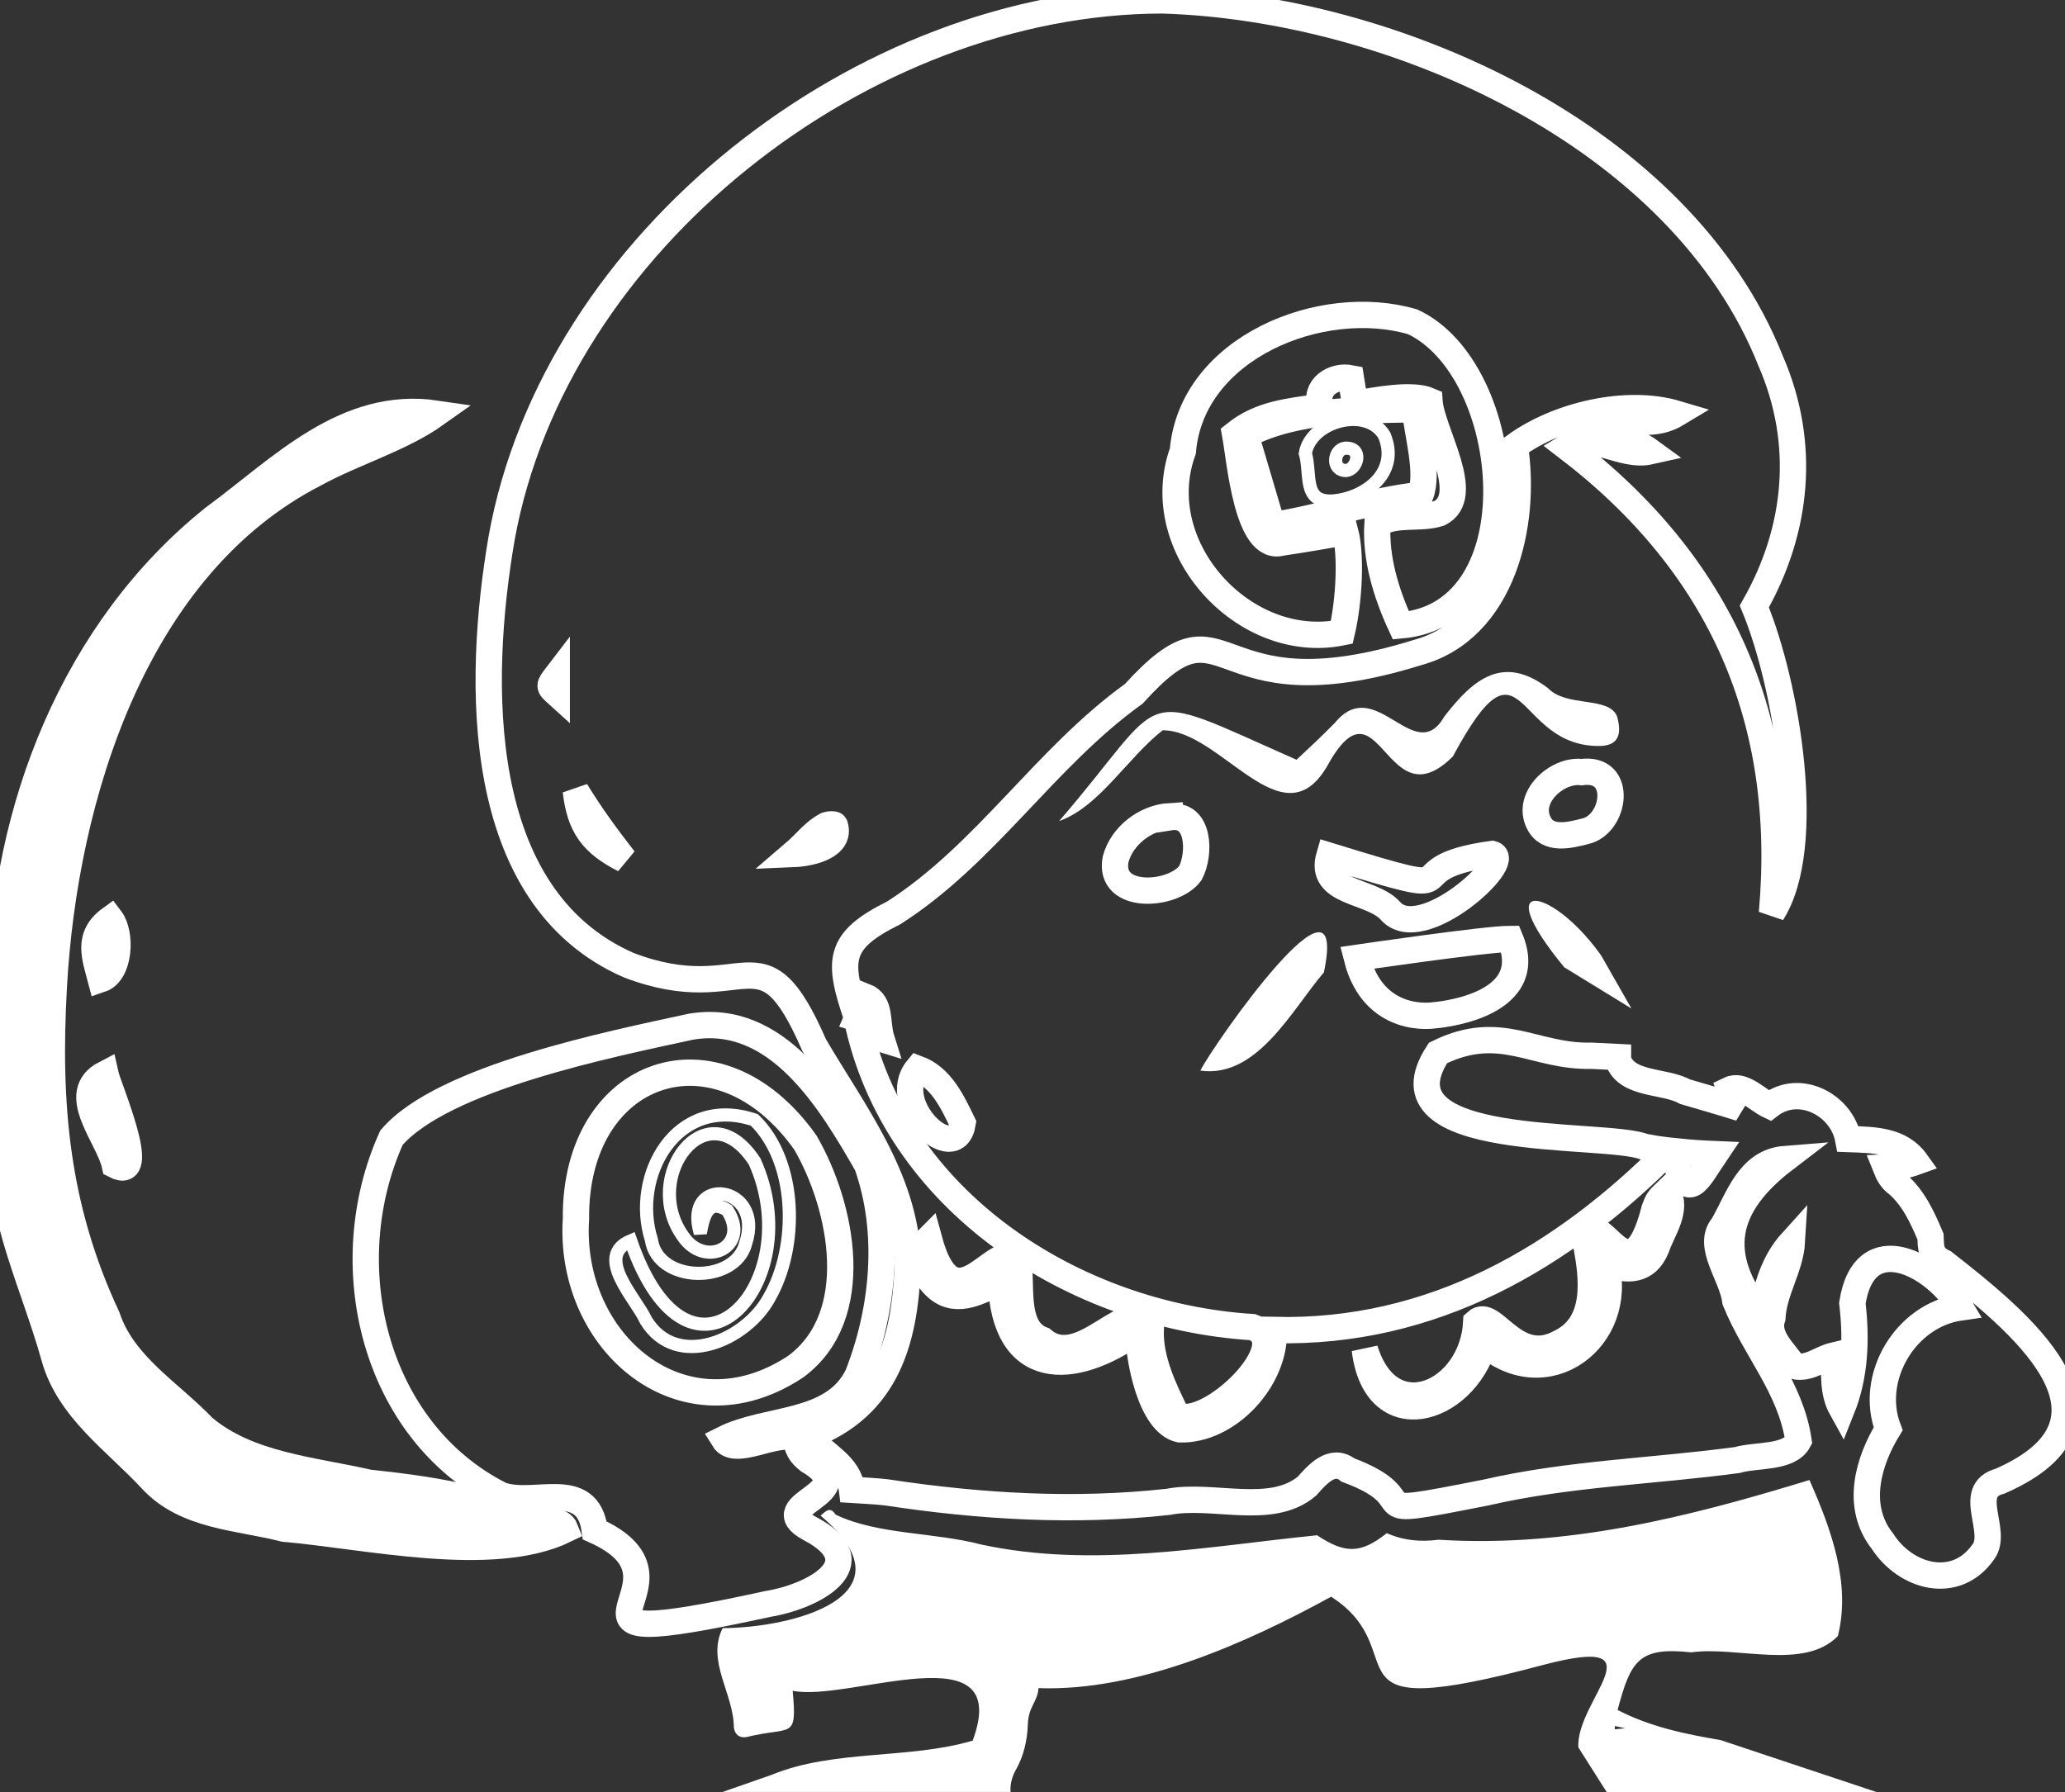 <svg version="1.1" id="Calque_1" xmlns="http://www.w3.org/2000/svg" xmlns:xlink="http://www.w3.org/1999/xlink" x="0px"
     y="0px" enable-background="new 0 0 1024 768" xml:space="preserve" viewBox="430.75 316.27 156.93 136.23">
    <rect x="430.75" y="316.27" width="156.93" height="136.23" fill="#333333" stroke="none"/>
    <!-- <rect fill="white" width="100em" height="100em" rx="15"/> -->
    <g>
	<!-- bag reflect bottom -->
      <path fill="transparent" stroke="#fff" stroke-width="2" d="M439.48,404.84c2.68,1.39-0.5-5.91-0.73-6.96C435.86,399.37,439.01,402.68,439.48,404.84z"/>
      <!--  mouth -->
      <path fill="transparent" stroke="#fff" stroke-width="2"
            d="M539.7,393.45c0,0,7.99-0.56,5.82-5.81c-1.87,0-11.66,1.44-11.66,1.44   C535.15,394.19,539.7,393.45,539.7,393.45z"/>
      <!-- beard reflect bottom -->
      <path fill="transparent" stroke="#fff" stroke-width="2"
            d="M503.91,401.64c-0.78-1.61-1.63-3.47-3.43-4.14C498.23,400.23,503.37,405.07,503.91,401.64z"/>
      <!-- bag border -->
      <path fill="#fff" stroke="#fff" stroke-width="2"
            d="M434.86,419.38c1.09,4.03,4.72,6.45,7.42,9.38c2.61,2.8,6.59,2.82,10.06,3.71   c6.26,0.54,15.86,2.78,21.39,0.07c-0.35-0.91-1.75-0.62-2.56-0.88c-3.96-1.58-8.07-2.24-12.37-2.68c-4.25-0.98-9.18-1.31-12.6-4.21   c-2.56-2.68-6.09-4.72-7.31-8.39c-3.87-8.28-4.56-16.1-4.05-25.12c0.8-14.43,6.16-31.95,19.83-38.97c3-1.65,6.51-2.63,9.25-4.58   c-6.93-1.03-11.82,4.18-16.9,7.91c-10.6,8.46-15.96,22.16-16.18,35.5c-0.09,4.04-0.07,8.08-0.04,12.12   C430.76,408.88,433.37,414.05,434.86,419.38z"/>
      <!-- hammer ext. -->
      <path fill="transparent" stroke="#fff" stroke-width="2"
            d="M489.11,438.19c3.36-0.54,8.24-3.07,3.17-5.74c-3.58-1.93,4.27-2.6-0.08-5.16   c-0.57-0.44-0.95-0.95-0.9-1.72c-1.66-0.59-4.7,1.5-5.56,0.09c3.35-1.68,8.32-1.01,10.2-4.86c1.96-5.02,2.52-10.88,0.7-16   c-2.8-4.88-6.83-11.63-13.42-10.48c-6.07,1.32-18.81,3.87-22.72,8.43c-4.36,9.66-1.36,22.28,8.31,27.16   c2.55,0.93,6.6-1.37,7.14,2.69C485.05,436.69,469.49,442.47,489.11,438.19z M474.52,408.92c-0.11-11.41,10.78-15.21,17.44-5.79   c2.83,4.89,4.45,13.19-0.74,17.02C482.66,425.82,473.91,418.31,474.52,408.92z"/>
      <!-- hammer spiral -->
      <path fill="transparent" stroke="#fff" stroke-width="1"
            d="M489.2,414.93c2.24-3.86,2.17-10.34-1.12-13.53c-5.97-1.99-9.36,4.29-7.83,9.1   c0.48,3.34,6.39,3.4,7.17,0.27c1.47-4.46-4.79-5.23-3.45-0.77c0.24-1.29,0.57-2.65,2.04-1.75c1.82,2.74-1.67,4.52-3.37,1.97   c-3.19-4.5,1.81-11.24,5.46-5.66c4.16,9.24-4.87,19.17-9.42,6.03c-2.81,1.18,0.41,4.38,1.16,6.05   C482.18,420.45,487.46,418.15,489.2,414.93z"/>
      <!-- bag reflect top -->
      <path fill="transparent" stroke="#fff" stroke-width="2"
            d="M439.15,386.11c-1.84,1.33-1.18,2.92-0.74,4.6C439.86,390.22,440.01,387.24,439.15,386.11z"/>
      <!-- pant -->
      <path fill="#fff"
            d="M559.28,441.87c3.45-0.49,8.58,1.4,11.14-1.24c1.01-4.03-0.54-8.19-2.16-11.86   c-9.25,2.83-18.42,5.15-28.19,4.54c-1.36,0.18-2.68,0.06-3.93-0.5c-1.98,1.57-3.16,1.58-5.3,0.16c-8.49,0.86-17.08,2.53-25.54,0.7   c-3.56-0.94-7.85-0.73-11.05-2.27c-0.39-0.6-0.67-0.34-1.14,0.08c7.25,6.12-2.08,8.52-7.44,8.55c-1.26,2.5,0.84,4.97,0.85,7.55   c0.07,0.54,0.43,0.82,0.96,0.73c3.44-0.85,3.85,0.27,3.51-3.52c4.28,0.89,16.79-4.65,13.68,3.79c-4.82,1.43-10.57,0.66-15.28,2.6   l-3.72,1.3h21.88c0,0-0.11-0.78,0.39-1.66c0.6-1.05,0.88-2.25,0.92-3.46c0.04-1.39,0.74-1.7,0.81-2.77   c7.53,0.27,15.77-3.4,22.24-6.95c6.67,4.3-1.39,9.86,16.14,5.18c9.11-2.39,2.42,2.69,2.65,6.28l2.15,3.39h20.51l-11.85-3.95   c-2.7-0.46-5.37-1.01-7.83-2.29C554.68,442.49,555.29,441.44,559.28,441.87z M554.26,447.64c-0.49,0.05-0.65,0.07-0.8,0.08   c0.01-0.08,0.01-0.17,0.02-0.25C553.63,447.5,553.78,447.53,554.26,447.64z"/>
      <!-- beard reflect top -->
      <path fill="transparent" stroke="#fff" stroke-width="2"
            d="M497.74,395.26c-0.41-1.3,0.02-2.75-1.28-3.26c-0.18,0.69-0.31,1.09-0.57,1.68   C496.61,393.9,496.74,394.96,497.74,395.26z"/>
      <!-- eyebrow -->
      <path fill="#fff"
            d="M552.47,372.97c1.4-0.09,1.49-1.07,1.17-2.24c-0.63-1.57-3.83-0.66-5.26-2.16   c-3.39-2.56-5.65-0.72-7.87,2.17c-2.26,3.91-5.2-3.31-8.3,0.46c-0.95,0.97-1.94,1.9-2.93,2.82c-12.59-5.56-9.47-5.27-18.04,4.66   c3.05-1.07,5.19-4.81,7.87-6.9c4.43-0.01,9.07,8.51,12.46,2.79c4.03-7.37,4.42,4.36,9.59-0.8   C546.65,363.59,545.69,373.2,552.47,372.97z"/>
      <!-- middle spiral patch -->
      <path fill="transparent" stroke="#fff" stroke-width="1"
            d="M529.95,350.73c0.46,1.62-0.23,3.76,2.1,3.62c2.54-0.22,5.07-2.2,3.9-4.99   C534.6,347.09,530.34,348.29,529.95,350.73z M532.86,352.02c-1.01-0.19-0.66-1.79,0.29-1.68   C534.42,350.42,533.78,352.22,532.86,352.02z"/>
      <!-- nose -->
      <path fill="transparent" stroke="#fff" stroke-width="2"
            d="M544.15,381.18c-8.23,1.13-0.4,3.83-12.38,0.14c-0.85,2.9,3.18,2.57,4.63,4.17   C538.74,388.21,545.91,381.63,544.15,381.18z"/>
      <!-- body & beret -->
      <path fill="transparent" stroke="#fff" stroke-width="2"
            d="M468.87,357.18c-1.88,10.92-2.18,27.28,9.67,32.46c8.99,3.42,9.99-3.34,14.09,6.09   c3.01,5.13,6.81,9.98,7.11,16.17c-0.12,6.05-1.47,11.28-7.56,13.55c1.2,1.43,3.08,2.13,3.32,4.07c0.92,0.06,1.78,0.09,2.62,0.19   c7.13,1.08,14.24,1.51,21.41,0.72c3.37-0.66,7.83,1.11,10.55-1.2c0.77-0.88,1.91-2.17,3.11-1.22c6.47,2.41-0.17,3.81,10.49,1.71   c6.29-1.45,12.74-1.61,19.1-2.47c1.41-0.42,3.93-0.11,4.65-1.46c-0.6-4.07-3.32-6.96-4.8-10.62c-0.24-1.94-2.24-4.21-0.95-5.73   c1.18-2.03,1.95-4.85,4.72-5.07c-4.66,3.56-5.4,7.26-1.82,11.83c0.43-1.98,0.89-3.94,2.35-5.55c-0.12,2.01-1.38,3.73-1.49,5.8   c-0.5,1.44,0.94,2.57,1.62,3.65c1.17,0.28,1.99-0.55,3.05-0.8c0.08,1.36-0.14,2.72,0.61,4.07c1.02-2.55,1.12-5.32,0.8-8.04   c0.91-5.89,6.3-2.92,8.21,0.32c-4.17,0.59-6.98,5.32-5.49,9.23c-1.46,2.39-2.57,5.85-0.42,8.56c1.77,2.73,5.55,3.77,7.64,0.81   c1.21-1.57-1.38-4.69,1.28-5.39c10.79-4.72,1.26-12.29-4.26-16.62c-1.04-0.48-0.98-1.11-1.02-1.97c-0.62-1.47-1.28-2.93-2.52-4.01   c-0.44-0.3-0.69-0.76-0.88-1.24c0.76-0.03,1.53-0.15,2.3-0.43c-1.19-1.66-3.18-1.67-5.16-1.74c-0.49-2.59-3.7-4.3-5.98-2.54   c-0.92-0.43-2.03-1.69-3.03-1.21c0.25,0.73,0.54,1.14,0.8,1.4c-1.39-0.44-2.8-0.84-4.19-1.25c-1.54-0.87-4.43-0.46-5.09-2.41   c0-0.08,0-0.15,0-0.22l-2.01-0.1c-4.37,0.12-6.88-2.58-11.67-0.21c-4.9,7.47,12.64,5.94,15.67,7.13c0.61,0.12,1.23,0.22,1.86,0.3   c-8.03,8.08-17.91,13.93-30.01,13.63c0.17,3.68-3.44,7.66-7.15,7.55c-2.23-0.49-3.15-5.46-3.14-7.51   c-4.97,3.61-10.21,3.62-10.44-3.74c-1.53,0.7-3.3,1.8-4.82,0.53c-1.06-0.92-1.85-2.61-0.67-3.79c2.08,7.69,5.59-1.27,6.86,2.25   c0.17,1.79-0.27,4.7,1.79,5.46c3.04,2.58,6.68-3.88,8.22-0.84c-0.1,2.32,1,4.56,1.98,6.56c2.39,1.18,9.25-5.47,5.75-6.69   c-13.59-0.86-27.2-9.59-30.07-23.49l0.04,0.04c-1.52-4.43-1.53-5.9,2.77-8.04c7.02-4.49,11.48-11.79,18.24-16.65   c7.45-8.23,5.33,1.92,21.57-3.14c6.48-1.76,8.31-9.8,7.39-15.69c3.23-2.36,8.48-3.6,12.3-2.46c-2.14,1.29-4.02-0.04-6.24,1.14   c1.54,0.77,2.87,0.73,4.22,1.72c-2.18,0.49-4.35-1.55-6.33-0.33c11.75,8.97,16.89,20.76,15.59,35.42c3.22-5.06,1.1-17.41-1.34-23.3   c3.32-5.84,3.95-12.41,1.25-18.64c-6.82-17.2-28.68-26.9-46.25-27.43C496.38,316.33,472.92,334.63,468.87,357.18z M473.06,368.99   c-0.63-0.57-0.62-0.57,0-1.38C473.06,368.12,473.06,368.52,473.06,368.99z M474.51,376.39c1.23,2,2.29,3.42,3.67,5.21   C475.75,380.36,474.82,379.07,474.51,376.39z M558.26,403.8c0.93,0.1,1.88,0.16,2.83,0.2c-1.27,1.88-2.13,3.93-3.07,0.27   C558.08,404.11,558.17,403.95,558.26,403.8z M542.94,416.75c1.28-1.17,2.91,3.5,6.4,1.56c2.9-1.43,2.44-4.94,1.92-7.6   c0.93-3.53,3.26,5.16,5.23-2.55c0.26-0.67,0.25-0.68,0.95-1.35c0.87,1.4-0.37,2.98-0.82,4.33c-0.75,1.79-2.16,1.76-3.83,1.21   c1.44,5.61-4.44,10.18-9.25,6.05c-1.6,5.32-8.26,7.15-9.07,0.45C536.4,425.09,542.68,422.11,542.94,416.75z M520.64,350.56   c0.68-7.9,10.57-11.85,17.46-9.83c7.83,3.65,9.44,22.18-0.89,23.08c-1.12-2.42-1.94-5.11-1.78-7.72c1.49-0.86,3.14-0.32,4.7-0.8   c2.62-1.31-0.6-6.21-0.75-8.56c-1.31-0.57-4.07-0.05-5.64,0.24c-0.14-0.79-0.24-1.38-0.33-1.95c-1.36-0.27-2.82,0.74-2.29,2.17   c-2.37,0.35-4.57,0.51-6.51,2.07c0.37,2.01,0.91,8.97,3.52,8.26c1.62-0.24,3.25-0.52,4.86-0.8c0.44,1.68,0.32,5.08-0.27,7.62   C525.28,365.85,518,357.83,520.64,350.56z M527.44,356.2c-0.7-2.36-1.35-4.57-2.03-6.86c3.93-2.01,8.52-1.87,12.87-1.96   c0.2,2.02,1.06,4.82,0.42,6.51C534.81,354.32,531.36,355.58,527.44,356.2z M493.59,378.98c0.19-0.06,0.55-0.08,0.6,0.01   c0.51,1.57-1.7,2.14-3.17,2.2C492.05,380.31,492.57,379.5,493.59,378.98z"/>
      <!-- left mustache -->
      <path fill="#fff"
            d="M521.97,397.65c4.32,0.61,6.97-4.64,9.39-7.47C533.31,380.87,522.96,395.67,521.97,397.65z"/>
      <!-- right mustache -->
      <path fill="#fff"
            d="M554.73,392.93l-2.27-3.98c0.05,0.07,0.1,0.14,0.15,0.21c-3.63-5.36-8.97-6.62-2.98,0.64L554.73,392.93z"/>
      <!-- right eye -->
      <path fill="transparent" stroke="#fff" stroke-width="2"
            d="M550.94,374.96c-1.85-0.22-4.24,1.91-3.25,3.86c0.68,1.37,2.33,0.94,3.52,0.64   C553.53,378.94,554.13,374.53,550.94,374.96z"/>
      <!-- left eye -->
      <path fill="transparent" stroke="#fff" stroke-width="2"
            d="M519.65,378.39c0-0.03-0.01-0.05-0.01-0.08c-1.84,0.11-3.63,1.48-4.11,3.28c-0.59,3.15,4.39,2.82,5.68,1.05   C521.98,381.2,521.93,378.02,519.65,378.39z"/>
</g>
</svg>